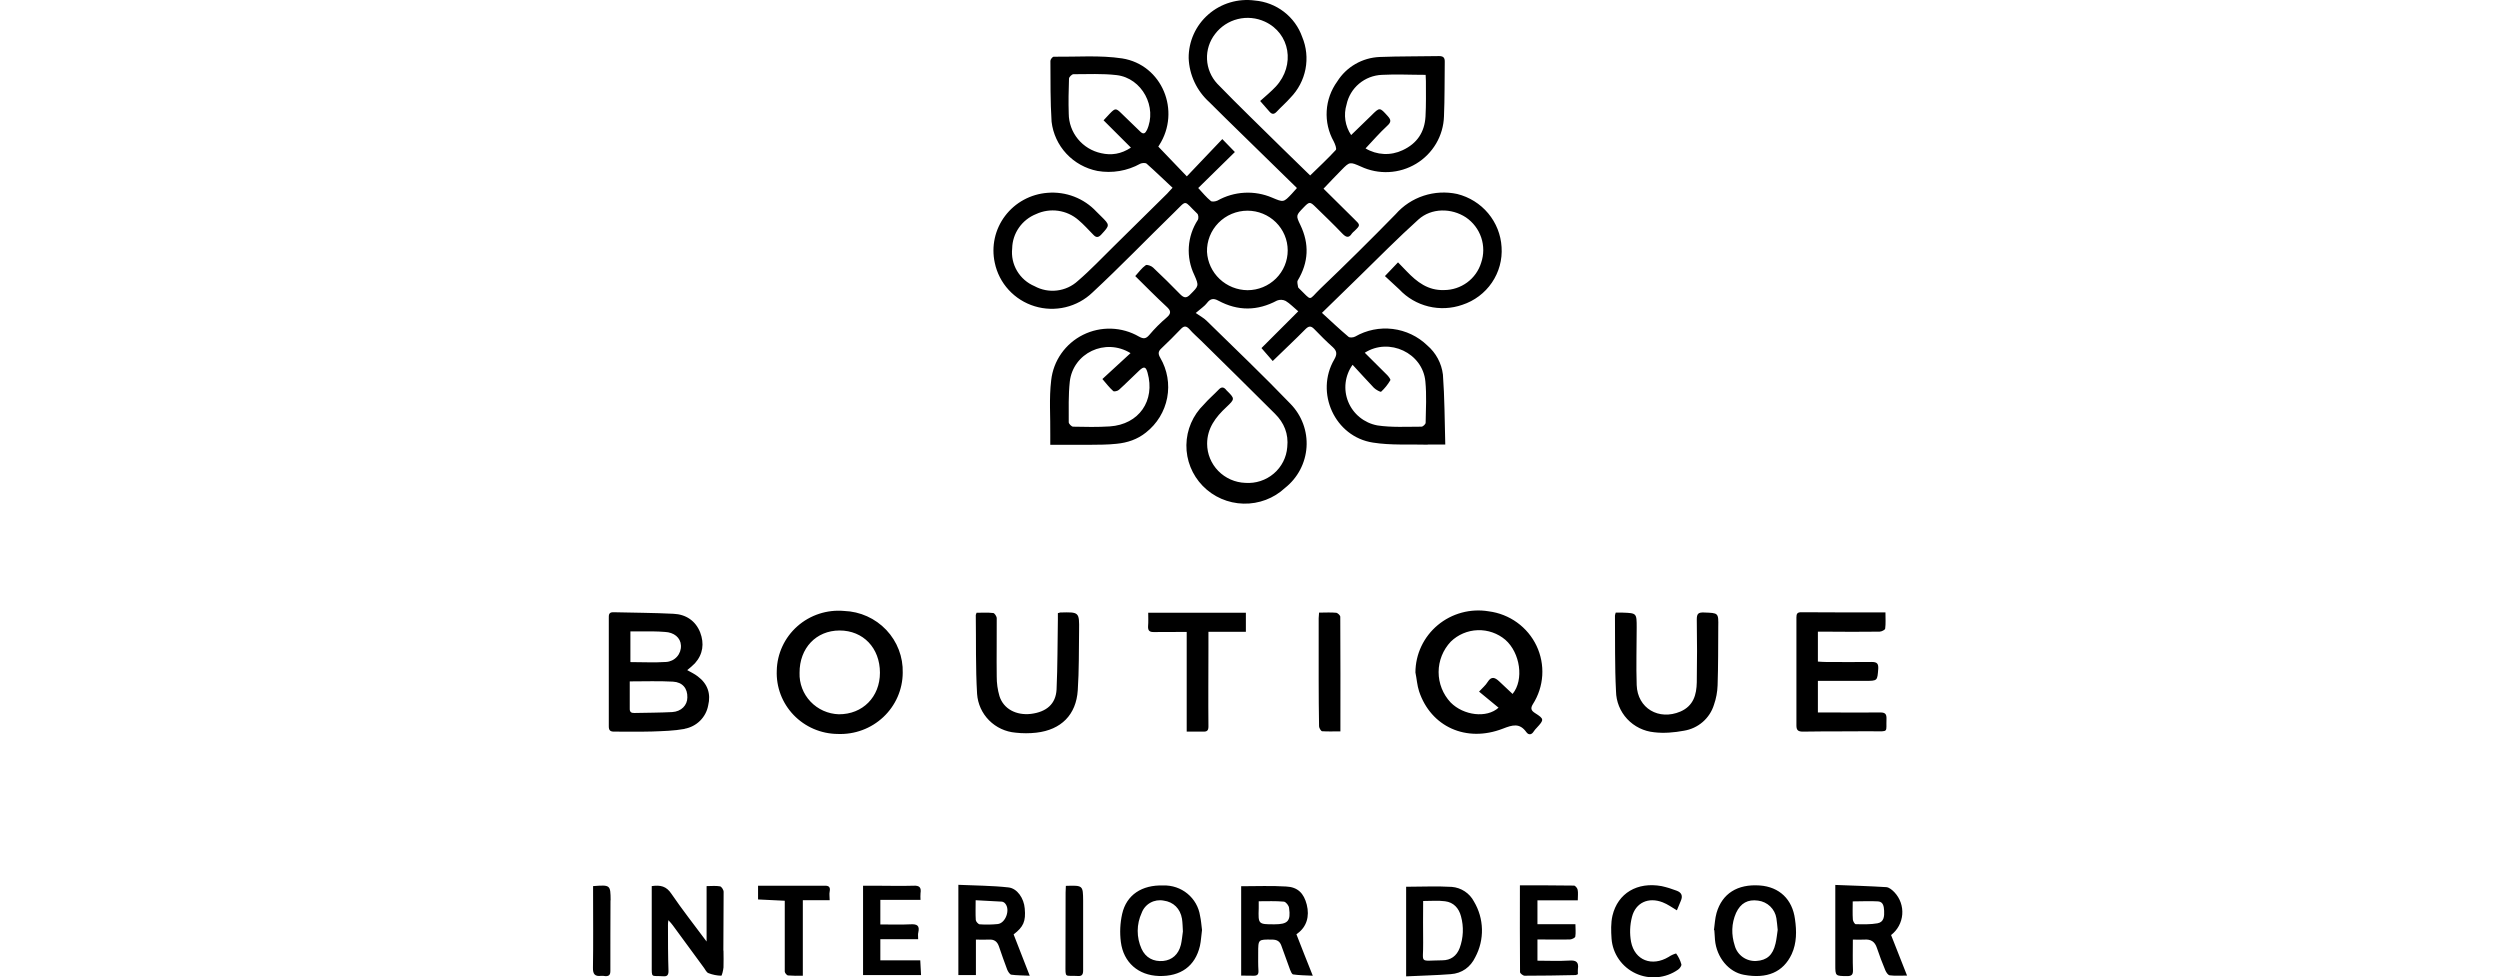 <svg width="243" height="95" viewBox="0 0 243 95" fill="none" xmlns="http://www.w3.org/2000/svg">
<g clip-path="url(#clip0_771_8)">
<path d="M138.776 43.21H140.481C140.417 40.869 140.417 38.629 140.252 36.413C140.119 35.31 139.575 34.295 138.725 33.569C137.813 32.689 136.635 32.13 135.371 31.975C134.107 31.82 132.826 32.08 131.726 32.713C131.547 32.814 131.191 32.839 131.076 32.738C130.211 32.008 129.384 31.228 128.493 30.41L132.095 26.898C134.003 25.035 135.887 23.122 137.872 21.335C139.132 20.202 141.079 20.202 142.492 21.133C143.188 21.609 143.71 22.297 143.976 23.091C144.242 23.886 144.239 24.745 143.968 25.539C143.733 26.306 143.255 26.979 142.604 27.457C141.953 27.935 141.164 28.194 140.354 28.194C138.801 28.245 137.732 27.414 136.74 26.382L135.887 25.501L134.614 26.835L136.014 28.131C136.775 28.945 137.76 29.52 138.848 29.786C139.936 30.052 141.079 29.998 142.135 29.629C143.311 29.244 144.323 28.484 145.014 27.468C145.705 26.452 146.036 25.238 145.953 24.016C145.884 22.813 145.428 21.664 144.652 20.735C143.876 19.807 142.82 19.148 141.639 18.855C140.556 18.621 139.428 18.68 138.376 19.025C137.323 19.371 136.384 19.99 135.658 20.819C133.257 23.277 130.813 25.694 128.328 28.069C127.119 29.239 127.59 29.302 126.253 28.018C126.228 27.98 126.177 27.955 126.177 27.918C126.152 27.703 126.05 27.414 126.139 27.263C127.195 25.501 127.284 23.714 126.393 21.863C125.948 20.945 125.973 20.932 126.699 20.177C127.271 19.585 127.322 19.573 127.908 20.152C128.773 20.995 129.638 21.826 130.466 22.694C130.809 23.047 131.089 23.198 131.407 22.694C131.474 22.61 131.551 22.534 131.636 22.468C132.247 21.876 132.247 21.889 131.611 21.272L128.646 18.339C129.257 17.71 129.804 17.106 130.389 16.527C131.191 15.709 131.204 15.721 132.273 16.187C133.121 16.587 134.056 16.772 134.994 16.724C135.933 16.677 136.844 16.399 137.647 15.915C138.449 15.432 139.117 14.758 139.589 13.955C140.062 13.152 140.325 12.245 140.354 11.316C140.43 9.554 140.405 7.792 140.43 6.03C140.443 5.652 140.328 5.451 139.896 5.451C137.974 5.489 136.04 5.463 134.105 5.539C133.274 5.572 132.463 5.806 131.744 6.221C131.025 6.635 130.42 7.218 129.982 7.918C129.372 8.757 129.016 9.75 128.955 10.782C128.894 11.814 129.131 12.842 129.638 13.745C129.766 13.997 129.944 14.45 129.842 14.576C129.053 15.432 128.188 16.237 127.348 17.055L124.663 14.438C122.55 12.348 120.399 10.284 118.325 8.144C117.717 7.491 117.362 6.647 117.322 5.76C117.283 4.874 117.561 4.002 118.109 3.298C118.654 2.581 119.432 2.071 120.312 1.853C121.193 1.635 122.122 1.724 122.945 2.103C125.401 3.236 125.922 6.332 124.014 8.409C123.555 8.899 123.034 9.327 122.487 9.818L123.403 10.863C123.645 11.14 123.848 11.115 124.09 10.863C124.523 10.397 125.006 9.982 125.426 9.504C126.18 8.735 126.689 7.766 126.893 6.715C127.096 5.664 126.985 4.577 126.572 3.588C126.231 2.621 125.615 1.773 124.797 1.145C123.98 0.518 122.996 0.138 121.965 0.051C121.16 -0.057 120.34 0.007 119.563 0.24C118.785 0.472 118.067 0.867 117.457 1.399C116.847 1.93 116.36 2.585 116.029 3.319C115.698 4.053 115.531 4.849 115.538 5.652C115.569 6.462 115.762 7.257 116.108 7.992C116.453 8.727 116.943 9.386 117.549 9.932C118.567 10.964 119.623 11.97 120.654 12.99L126.062 18.276L125.579 18.817C124.752 19.699 124.752 19.673 123.645 19.208C122.798 18.846 121.878 18.684 120.957 18.735C120.036 18.785 119.139 19.046 118.338 19.497C118.147 19.585 117.803 19.636 117.689 19.535C117.256 19.183 116.9 18.742 116.467 18.276L120.03 14.777L118.809 13.519L115.36 17.143L112.586 14.249L112.675 14.11C114.8 10.8 112.968 6.294 109.073 5.677C106.897 5.35 104.632 5.539 102.418 5.514C102.303 5.514 102.1 5.778 102.1 5.916C102.112 7.893 102.087 9.869 102.214 11.832C102.35 12.993 102.854 14.081 103.654 14.94C104.455 15.8 105.51 16.386 106.668 16.615C108.1 16.866 109.576 16.616 110.842 15.91C111.008 15.835 111.339 15.809 111.453 15.91C112.293 16.653 113.107 17.446 113.973 18.251C113.718 18.503 113.591 18.679 113.451 18.817L108.272 23.928C107.114 25.06 105.994 26.256 104.759 27.313C104.202 27.823 103.496 28.146 102.742 28.236C101.988 28.327 101.224 28.18 100.56 27.817C99.846 27.516 99.25 26.997 98.858 26.335C98.466 25.673 98.3 24.904 98.384 24.142C98.398 23.421 98.627 22.721 99.041 22.128C99.455 21.535 100.036 21.075 100.712 20.806C101.38 20.497 102.125 20.387 102.855 20.49C103.585 20.593 104.269 20.904 104.823 21.385C105.332 21.813 105.79 22.329 106.261 22.807C106.515 23.084 106.732 23.135 107.037 22.807C107.89 21.876 107.903 21.889 107.012 21.008L106.566 20.567C105.968 19.926 105.229 19.428 104.406 19.112C103.584 18.796 102.699 18.669 101.82 18.742C101.01 18.803 100.222 19.035 99.51 19.422C98.798 19.809 98.179 20.343 97.693 20.987C97.207 21.631 96.866 22.37 96.693 23.155C96.52 23.941 96.52 24.753 96.691 25.539C96.895 26.523 97.362 27.435 98.045 28.179C98.728 28.923 99.6 29.472 100.571 29.768C101.541 30.064 102.575 30.096 103.562 29.862C104.55 29.627 105.456 29.134 106.185 28.434C108.895 25.916 111.453 23.261 114.1 20.68C115.449 19.359 115.004 19.459 116.365 20.756C116.493 20.857 116.518 21.221 116.429 21.373C115.915 22.161 115.614 23.067 115.554 24.003C115.494 24.939 115.677 25.875 116.085 26.722C116.556 27.792 116.518 27.792 115.704 28.61C115.347 28.987 115.105 28.987 114.736 28.622C113.871 27.733 112.984 26.86 112.077 26.004C111.911 25.841 111.479 25.69 111.364 25.778C110.982 26.042 110.702 26.445 110.346 26.835C111.377 27.855 112.357 28.849 113.375 29.793C113.807 30.183 113.884 30.447 113.4 30.863C112.79 31.382 112.224 31.951 111.708 32.562C111.364 32.965 111.122 32.94 110.702 32.713C109.884 32.239 108.958 31.976 108.01 31.946C107.062 31.916 106.122 32.122 105.274 32.543C104.427 32.965 103.7 33.589 103.158 34.36C102.617 35.13 102.28 36.022 102.176 36.955C101.96 38.717 102.112 40.517 102.087 42.291V43.235H105.866C106.757 43.223 107.648 43.235 108.539 43.135C109.582 43.034 110.562 42.707 111.389 42.039C112.464 41.195 113.195 39.997 113.45 38.664C113.704 37.33 113.466 35.951 112.777 34.777C112.548 34.387 112.573 34.148 112.891 33.858C113.527 33.254 114.164 32.625 114.775 31.983C115.067 31.681 115.284 31.643 115.602 31.983C115.958 32.398 116.378 32.751 116.773 33.141C119.165 35.495 121.558 37.848 123.925 40.214C124.815 41.096 125.261 42.165 125.121 43.462C125.046 44.456 124.575 45.381 123.811 46.032C123.048 46.683 122.054 47.008 121.048 46.936C120.052 46.9 119.109 46.484 118.416 45.775C117.724 45.067 117.335 44.12 117.333 43.135C117.333 41.624 118.16 40.542 119.203 39.572C120.056 38.767 120.043 38.754 119.203 37.924L119.165 37.873C118.949 37.622 118.732 37.584 118.478 37.848C117.994 38.352 117.46 38.805 117.014 39.321C115.947 40.36 115.337 41.773 115.317 43.255C115.297 44.736 115.869 46.165 116.907 47.232C117.946 48.299 119.368 48.918 120.865 48.954C122.363 48.991 123.814 48.442 124.904 47.426C125.513 46.945 126.013 46.344 126.373 45.661C126.733 44.978 126.945 44.228 126.995 43.459C127.045 42.69 126.933 41.919 126.665 41.196C126.397 40.473 125.979 39.812 125.439 39.258C122.792 36.502 120.03 33.871 117.307 31.203C117.027 30.926 116.671 30.724 116.225 30.422C116.747 29.969 117.091 29.755 117.307 29.466C117.638 29.025 117.943 28.962 118.427 29.227C120.323 30.246 122.219 30.233 124.128 29.214C124.263 29.16 124.407 29.135 124.552 29.142C124.697 29.148 124.839 29.186 124.968 29.252C125.388 29.503 125.732 29.881 126.19 30.259L122.614 33.833L123.708 35.092C124.79 34.035 125.872 33.028 126.902 31.983C127.221 31.668 127.437 31.668 127.742 31.983C128.328 32.587 128.926 33.191 129.549 33.745C129.957 34.123 129.982 34.437 129.689 34.941C127.806 38.163 129.74 42.455 133.456 43.021C135.2 43.298 136.994 43.172 138.776 43.223V43.21ZM130.886 10.158C131.052 9.368 131.481 8.655 132.103 8.133C132.725 7.611 133.506 7.309 134.322 7.276C135.709 7.2 137.096 7.276 138.572 7.276L138.598 7.88C138.598 9.025 138.623 10.183 138.559 11.329C138.47 12.839 137.745 13.947 136.332 14.601C135.765 14.871 135.138 14.996 134.509 14.965C133.88 14.934 133.269 14.749 132.731 14.425C133.444 13.67 134.093 12.915 134.831 12.235C135.251 11.857 135.212 11.643 134.882 11.278C134.105 10.422 134.118 10.397 133.278 11.241L131.331 13.129C131.04 12.696 130.849 12.206 130.772 11.693C130.695 11.179 130.734 10.655 130.886 10.158ZM111.453 12.675C111.262 13.091 111.033 13.003 110.791 12.751L109.01 11.027C108.475 10.498 108.399 10.498 107.864 11.052L107.266 11.694L109.926 14.349C108.972 14.979 108.017 15.117 107.037 14.891C106.146 14.701 105.347 14.216 104.773 13.515C104.199 12.815 103.884 11.941 103.881 11.039C103.843 9.906 103.868 8.774 103.907 7.641C103.907 7.49 104.187 7.213 104.339 7.213C105.739 7.213 107.139 7.137 108.539 7.301C111.008 7.59 112.522 10.422 111.466 12.675H111.453ZM107.864 41.448C106.681 41.523 105.497 41.498 104.301 41.473C104.161 41.473 103.881 41.196 103.881 41.045C103.881 39.736 103.843 38.402 103.983 37.093C104.301 34.324 107.419 32.814 109.888 34.324L107.152 36.841C107.559 37.32 107.852 37.697 108.208 38.012C108.284 38.087 108.641 38.012 108.768 37.886C109.442 37.282 110.079 36.627 110.74 36.011C111.199 35.583 111.377 35.633 111.542 36.225C112.306 38.943 110.715 41.259 107.864 41.448ZM121.265 28.207C120.251 28.199 119.279 27.809 118.546 27.117C117.813 26.425 117.375 25.482 117.32 24.481C117.306 23.962 117.398 23.445 117.589 22.96C117.781 22.476 118.068 22.035 118.434 21.662C118.801 21.289 119.239 20.992 119.722 20.789C120.206 20.586 120.726 20.48 121.252 20.479C121.765 20.478 122.273 20.577 122.748 20.771C123.222 20.964 123.653 21.248 124.017 21.606C124.38 21.965 124.668 22.39 124.865 22.858C125.063 23.327 125.164 23.829 125.165 24.337C125.166 24.844 125.066 25.347 124.87 25.816C124.675 26.285 124.388 26.711 124.026 27.071C123.663 27.43 123.233 27.715 122.759 27.91C122.286 28.105 121.778 28.206 121.265 28.207ZM133.863 41.347C133.236 41.228 132.65 40.955 132.157 40.553C131.664 40.151 131.282 39.633 131.044 39.047C130.806 38.461 130.72 37.825 130.795 37.198C130.869 36.571 131.102 35.972 131.471 35.457C132.209 36.25 132.871 36.992 133.545 37.697C133.736 37.886 134.182 38.125 134.245 38.075C134.595 37.75 134.895 37.377 135.136 36.967C135.2 36.892 134.983 36.615 134.843 36.464L132.655 34.286C135.022 32.776 138.292 34.311 138.547 37.08C138.674 38.402 138.598 39.749 138.572 41.096C138.572 41.221 138.318 41.473 138.165 41.473C136.727 41.473 135.263 41.561 133.851 41.347H133.863ZM148.371 71.177C148.587 71.466 148.88 71.429 149.084 71.089C149.165 70.967 149.259 70.853 149.364 70.749C150.102 69.956 150.102 69.881 149.211 69.314C148.855 69.088 148.727 68.874 148.995 68.446C149.531 67.606 149.845 66.645 149.907 65.654C149.969 64.662 149.777 63.671 149.35 62.772C148.923 61.872 148.273 61.094 147.462 60.508C146.65 59.923 145.702 59.549 144.706 59.421C143.831 59.275 142.935 59.319 142.08 59.55C141.224 59.781 140.429 60.194 139.751 60.759C139.073 61.324 138.527 62.029 138.152 62.824C137.777 63.619 137.582 64.485 137.579 65.362C137.707 65.979 137.745 66.621 137.936 67.2C139.081 70.636 142.517 72.209 146.08 70.825C147.022 70.46 147.709 70.246 148.371 71.177ZM147.022 67.451L145.711 66.218C145.33 65.866 144.973 65.689 144.604 66.281C144.401 66.621 144.082 66.873 143.764 67.225L145.66 68.786C144.515 69.83 142.263 69.553 141.003 68.282C140.249 67.477 139.831 66.419 139.833 65.322C139.835 64.224 140.258 63.169 141.015 62.367C141.716 61.684 142.651 61.287 143.634 61.254C144.617 61.222 145.577 61.556 146.322 62.19C147.76 63.449 148.155 66.079 147.022 67.451ZM66.543 70.837C67.112 70.734 67.636 70.462 68.046 70.058C68.455 69.653 68.73 69.135 68.834 68.572C69.114 67.439 68.783 66.457 67.816 65.74C67.523 65.513 67.18 65.35 66.798 65.136C67.062 64.929 67.312 64.706 67.549 64.469C68.338 63.587 68.465 62.543 68.058 61.473C67.612 60.34 66.671 59.711 65.462 59.66C63.515 59.56 61.568 59.56 59.62 59.509C59.15 59.497 59.175 59.799 59.175 60.088V70.598C59.175 70.976 59.302 71.114 59.684 71.114C60.919 71.102 62.153 71.139 63.375 71.102C64.431 71.064 65.513 71.039 66.543 70.85V70.837ZM61.275 61.372H63.476C63.858 61.372 64.24 61.397 64.622 61.423C65.513 61.46 66.149 61.976 66.187 62.732C66.211 63.134 66.074 63.529 65.804 63.831C65.535 64.133 65.155 64.317 64.749 64.343C63.604 64.418 62.458 64.355 61.275 64.355V61.372ZM61.657 69.302C61.351 69.314 61.199 69.201 61.211 68.874V66.231C62.675 66.231 64.049 66.18 65.411 66.256C66.353 66.306 66.836 66.923 66.811 67.791C66.811 68.546 66.225 69.163 65.334 69.214C64.113 69.276 62.891 69.276 61.669 69.302H61.657ZM87.745 65.4C87.789 63.856 87.215 62.357 86.147 61.23C85.079 60.103 83.604 59.439 82.043 59.384C81.224 59.311 80.397 59.406 79.616 59.662C78.835 59.919 78.115 60.331 77.502 60.874C76.889 61.417 76.395 62.078 76.051 62.818C75.707 63.558 75.52 64.359 75.502 65.173C75.468 65.967 75.596 66.759 75.878 67.503C76.16 68.246 76.591 68.926 77.144 69.502C77.697 70.077 78.362 70.537 79.099 70.853C79.836 71.169 80.63 71.335 81.433 71.341C82.245 71.374 83.056 71.246 83.817 70.963C84.578 70.681 85.274 70.249 85.863 69.695C86.452 69.141 86.922 68.475 87.246 67.737C87.569 66.999 87.739 66.204 87.745 65.4ZM81.534 69.427C81.016 69.411 80.507 69.294 80.034 69.083C79.562 68.872 79.136 68.57 78.782 68.196C78.427 67.822 78.15 67.383 77.968 66.903C77.785 66.423 77.7 65.912 77.717 65.4C77.704 62.996 79.333 61.284 81.611 61.284C83.901 61.284 85.53 62.983 85.53 65.387C85.53 67.741 83.851 69.44 81.534 69.427ZM182.12 71.076C179.83 71.102 177.539 71.076 175.248 71.114C174.79 71.114 174.612 70.988 174.612 70.523V60.013C174.612 59.673 174.688 59.509 175.07 59.509C177.781 59.535 180.491 59.522 183.266 59.522C183.266 60.114 183.304 60.617 183.24 61.095C183.24 61.221 182.884 61.397 182.693 61.397C180.911 61.423 179.13 61.41 177.348 61.397H176.699V64.305C176.928 64.317 177.17 64.343 177.412 64.343C178.913 64.343 180.415 64.368 181.929 64.343C182.438 64.343 182.591 64.494 182.566 64.997C182.477 66.18 182.502 66.18 181.318 66.18H176.699V69.251H177.768C179.435 69.251 181.115 69.276 182.782 69.251C183.24 69.251 183.38 69.415 183.367 69.856C183.316 71.227 183.622 71.076 182.12 71.089V71.076ZM166.951 66.608C166.93 67.256 166.81 67.897 166.595 68.509C166.395 69.155 166.016 69.734 165.501 70.179C164.986 70.624 164.355 70.917 163.68 71.026C162.739 71.202 161.733 71.29 160.792 71.177C159.784 71.081 158.848 70.621 158.162 69.885C157.477 69.148 157.09 68.188 157.076 67.187C156.948 64.745 156.999 62.278 156.974 59.837C156.988 59.738 157.013 59.64 157.05 59.547H157.725C159.086 59.597 159.086 59.597 159.086 60.995C159.086 62.857 159.023 64.72 159.086 66.583C159.163 68.849 161.237 70.057 163.337 69.163C164.609 68.609 164.902 67.527 164.927 66.319C164.961 64.288 164.961 62.253 164.927 60.214C164.927 59.66 165.067 59.509 165.64 59.535C167.04 59.585 167.04 59.56 167.015 60.944C167.002 62.832 167.015 64.72 166.951 66.608ZM100.738 71.215C100.066 71.291 99.387 71.291 98.715 71.215C97.739 71.133 96.826 70.708 96.139 70.018C95.453 69.328 95.04 68.417 94.973 67.451C94.82 64.896 94.884 62.341 94.846 59.774C94.862 59.7 94.888 59.628 94.922 59.56C95.457 59.56 96.004 59.522 96.538 59.585C96.666 59.585 96.882 59.912 96.882 60.088C96.895 61.976 96.856 63.864 96.882 65.752C96.877 66.399 96.967 67.044 97.149 67.665C97.544 68.912 98.778 69.553 100.203 69.39C101.731 69.201 102.621 68.421 102.698 67.023C102.799 64.758 102.787 62.492 102.825 60.227V59.597C102.899 59.571 102.976 59.55 103.054 59.535C104.899 59.484 104.912 59.484 104.887 61.297C104.861 63.235 104.887 65.161 104.759 67.087C104.607 69.478 103.143 70.938 100.738 71.215ZM70.323 92.398C70.323 92.952 70.348 93.493 70.323 94.034C70.297 94.323 70.17 94.84 70.107 94.84C69.679 94.828 69.257 94.743 68.859 94.588C68.656 94.512 68.541 94.21 68.389 94.021L65.398 89.943C65.296 89.792 65.169 89.666 64.965 89.44C64.94 89.666 64.914 89.805 64.927 89.943C64.927 91.416 64.927 92.901 64.978 94.399C64.978 94.789 64.825 94.928 64.469 94.89H64.393C63.285 94.814 63.349 95.104 63.349 93.82V86.13C64.202 86.004 64.774 86.142 65.258 86.872C66.314 88.42 67.472 89.893 68.681 91.517V86.13C69.165 86.13 69.585 86.079 69.992 86.155C70.132 86.18 70.336 86.495 70.336 86.683L70.31 92.398H70.323ZM117.46 61.41V63.008C117.46 65.526 117.434 68.068 117.46 70.611C117.46 71.001 117.333 71.127 116.951 71.114H115.347V61.423L112.179 61.435C111.759 61.448 111.568 61.322 111.593 60.869C111.631 60.441 111.606 60.013 111.606 59.56H121.099V61.41H117.46ZM183.813 90.887C184.124 90.646 184.381 90.343 184.568 89.998C184.755 89.652 184.868 89.273 184.899 88.882C184.93 88.492 184.879 88.1 184.749 87.73C184.619 87.36 184.413 87.021 184.144 86.734C183.927 86.507 183.635 86.256 183.355 86.23C181.713 86.13 180.084 86.079 178.391 86.016V93.77C178.391 94.877 178.391 94.865 179.537 94.877C179.969 94.877 180.122 94.751 180.109 94.298C180.071 93.342 180.097 92.385 180.097 91.328C180.491 91.328 180.86 91.353 181.204 91.328C181.84 91.278 182.235 91.517 182.438 92.146C182.68 92.876 182.96 93.606 183.253 94.311C183.342 94.512 183.507 94.777 183.685 94.802C184.195 94.865 184.742 94.827 185.365 94.827L183.813 90.887ZM182.515 89.742C181.815 89.868 181.089 89.843 180.377 89.83C180.275 89.83 180.109 89.541 180.097 89.377C180.059 88.823 180.084 88.244 180.084 87.615C180.962 87.615 181.751 87.565 182.553 87.615C183.062 87.653 183.113 88.118 183.138 88.534C183.164 89.05 183.126 89.629 182.502 89.742H182.515ZM141.117 86.205C139.654 86.117 138.19 86.193 136.676 86.193V94.902C138.152 94.827 139.59 94.802 141.003 94.689C142.11 94.613 142.937 93.996 143.395 93.04C143.844 92.202 144.068 91.265 144.046 90.317C144.023 89.37 143.756 88.443 143.268 87.627C143.061 87.23 142.754 86.891 142.378 86.642C142.002 86.393 141.568 86.243 141.117 86.205ZM141.881 92.146C141.588 92.926 141.003 93.342 140.188 93.342C137.847 93.367 138.368 93.707 138.33 91.63C138.305 90.308 138.33 88.987 138.33 87.577C139.107 87.577 139.794 87.514 140.456 87.602C141.295 87.703 141.804 88.282 142.008 89.062C142.289 90.079 142.244 91.156 141.881 92.146ZM99.605 88.307C99.529 87.325 98.88 86.344 98.014 86.256C96.411 86.079 94.782 86.079 93.153 86.004V94.777H94.859V91.328C95.304 91.328 95.711 91.353 96.106 91.328C96.64 91.29 96.933 91.517 97.098 91.995C97.353 92.75 97.62 93.501 97.9 94.248C97.976 94.437 98.154 94.714 98.294 94.739C98.829 94.814 99.376 94.802 100.089 94.84L98.524 90.824C99.478 90.094 99.72 89.553 99.605 88.307ZM96.984 89.817C96.396 89.877 95.804 89.885 95.215 89.843C95.088 89.83 94.859 89.578 94.846 89.427C94.808 88.823 94.833 88.219 94.833 87.502L97.391 87.64C97.517 87.662 97.63 87.73 97.709 87.829C98.218 88.42 97.747 89.729 96.984 89.817ZM126.126 90.724C126.991 90.094 127.31 89.088 127.017 87.93C126.737 86.835 126.152 86.218 125.006 86.168C123.568 86.079 122.13 86.142 120.641 86.142V94.827L121.812 94.84C122.194 94.852 122.347 94.739 122.321 94.336C122.283 93.77 122.296 93.203 122.296 92.637C122.296 91.29 122.296 91.315 123.632 91.328C124.103 91.328 124.395 91.479 124.548 91.919L125.401 94.273C125.464 94.437 125.579 94.701 125.693 94.714C126.279 94.802 126.877 94.802 127.602 94.84C127.017 93.392 126.521 92.108 126.012 90.812C126.037 90.799 126.075 90.749 126.139 90.724H126.126ZM123.874 89.843C122.296 89.843 122.296 89.843 122.347 88.269V87.602C123.199 87.602 124.001 87.565 124.79 87.64C124.981 87.653 125.286 88.018 125.299 88.269C125.477 89.528 125.172 89.843 123.874 89.843ZM113.057 86.067C110.995 86.004 109.493 86.973 109.073 88.836C108.874 89.728 108.831 90.648 108.946 91.555C109.201 93.568 110.664 94.802 112.637 94.865C114.762 94.928 116.174 93.908 116.633 91.945C116.747 91.441 116.76 90.9 116.836 90.397C116.773 89.918 116.747 89.453 116.645 89.012C116.518 88.173 116.083 87.409 115.424 86.866C114.765 86.323 113.927 86.039 113.069 86.067H113.057ZM114.775 91.856C114.546 92.775 113.922 93.317 113.069 93.405C112.115 93.493 111.351 93.09 110.957 92.222C110.709 91.673 110.582 91.078 110.584 90.477C110.586 89.876 110.718 89.282 110.97 88.735C111.122 88.316 111.422 87.965 111.814 87.745C112.207 87.526 112.665 87.453 113.107 87.539C114.062 87.665 114.724 88.32 114.889 89.302C114.953 89.717 114.953 90.145 114.978 90.535C114.915 91.001 114.876 91.441 114.775 91.869V91.856ZM171.049 86.067C168.885 85.916 167.396 86.847 166.849 88.735C166.696 89.276 166.671 89.843 166.595 90.409H166.633L166.696 91.353C166.849 93.065 168.033 94.487 169.509 94.751C171.749 95.167 173.327 94.5 174.154 92.738C174.65 91.655 174.637 90.485 174.472 89.339C174.217 87.413 172.958 86.205 171.049 86.067ZM172.576 91.731C172.321 92.838 171.736 93.342 170.718 93.405C170.248 93.435 169.782 93.304 169.399 93.033C169.017 92.763 168.74 92.369 168.618 91.919C168.274 90.85 168.287 89.78 168.745 88.735C169.191 87.778 169.891 87.401 170.883 87.539C171.328 87.594 171.742 87.791 172.064 88.1C172.385 88.409 172.596 88.813 172.665 89.251C172.728 89.604 172.741 89.956 172.792 90.384C172.728 90.799 172.69 91.265 172.576 91.743V91.731ZM153.372 94.172C153.361 94.344 153.361 94.517 153.372 94.689C153.306 94.73 153.233 94.76 153.156 94.777C151.502 94.814 149.847 94.84 148.193 94.84C148.04 94.84 147.747 94.613 147.747 94.487C147.722 91.718 147.735 88.924 147.735 86.054C149.555 86.054 151.273 86.054 152.991 86.079C153.118 86.079 153.321 86.331 153.347 86.482C153.41 86.784 153.36 87.112 153.36 87.514H149.44V89.83H153.131C153.131 90.271 153.181 90.661 153.118 91.038C153.092 91.164 152.787 91.303 152.609 91.315C151.565 91.341 150.534 91.315 149.44 91.315V93.379C150.458 93.379 151.502 93.43 152.532 93.367C153.207 93.317 153.474 93.518 153.372 94.185V94.172ZM89.45 93.342L89.526 94.777H83.889V86.092H85.136C86.345 86.092 87.554 86.13 88.763 86.092C89.374 86.054 89.564 86.256 89.475 86.822C89.46 87.036 89.46 87.25 89.475 87.464H85.569V89.855C86.561 89.855 87.528 89.893 88.496 89.843C89.145 89.805 89.412 89.969 89.259 90.636C89.208 90.812 89.246 91.013 89.246 91.29H85.569V93.342H89.45ZM158.628 89.125C158.423 89.915 158.392 90.739 158.539 91.542C158.895 93.354 160.575 93.984 162.191 93.014C162.413 92.864 162.658 92.749 162.917 92.675C163.15 92.989 163.322 93.343 163.426 93.719C163.477 93.858 163.273 94.135 163.108 94.248C162.515 94.665 161.821 94.919 161.097 94.984C160.372 95.048 159.644 94.921 158.985 94.614C158.327 94.308 157.763 93.834 157.352 93.241C156.94 92.648 156.695 91.957 156.643 91.24C156.592 90.497 156.567 89.717 156.732 88.999C157.254 86.809 159.15 85.702 161.504 86.13C161.999 86.239 162.484 86.386 162.955 86.57C163.451 86.746 163.591 87.074 163.375 87.565L162.993 88.483C162.522 88.207 162.102 87.892 161.606 87.703C160.232 87.174 158.984 87.728 158.628 89.125ZM130.275 59.95C130.3 63.638 130.287 67.326 130.287 71.089C129.651 71.089 129.079 71.114 128.506 71.076C128.404 71.064 128.213 70.762 128.213 70.598C128.188 69.113 128.175 67.628 128.175 66.13V60.088L128.213 59.547C128.824 59.547 129.358 59.509 129.868 59.56C130.02 59.572 130.275 59.812 130.275 59.95ZM80.644 86.658C80.593 86.897 80.644 87.162 80.644 87.502H78.035V94.84C77.56 94.855 77.084 94.847 76.61 94.814C76.482 94.814 76.279 94.563 76.279 94.437V87.552L73.683 87.426V86.092H80.097C80.555 86.067 80.733 86.205 80.644 86.658ZM105.281 94.336C105.281 94.764 105.128 94.902 104.734 94.865C103.487 94.789 103.563 95.129 103.563 93.732L103.576 86.759L103.601 86.105C105.256 86.054 105.268 86.054 105.281 87.539V94.336ZM59.34 87.514C59.34 89.792 59.315 92.083 59.328 94.374C59.328 94.764 59.188 94.902 58.819 94.877C58.693 94.855 58.565 94.847 58.437 94.852C57.826 94.928 57.623 94.689 57.635 94.072C57.673 91.706 57.648 89.339 57.648 86.96V86.13C59.328 86.004 59.34 86.004 59.353 87.514H59.34Z" fill="black"/>
</g>
<defs>
<clipPath id="clip0_771_8">
<rect width="243" height="95" fill="white"/>
</clipPath>
</defs>
</svg>
